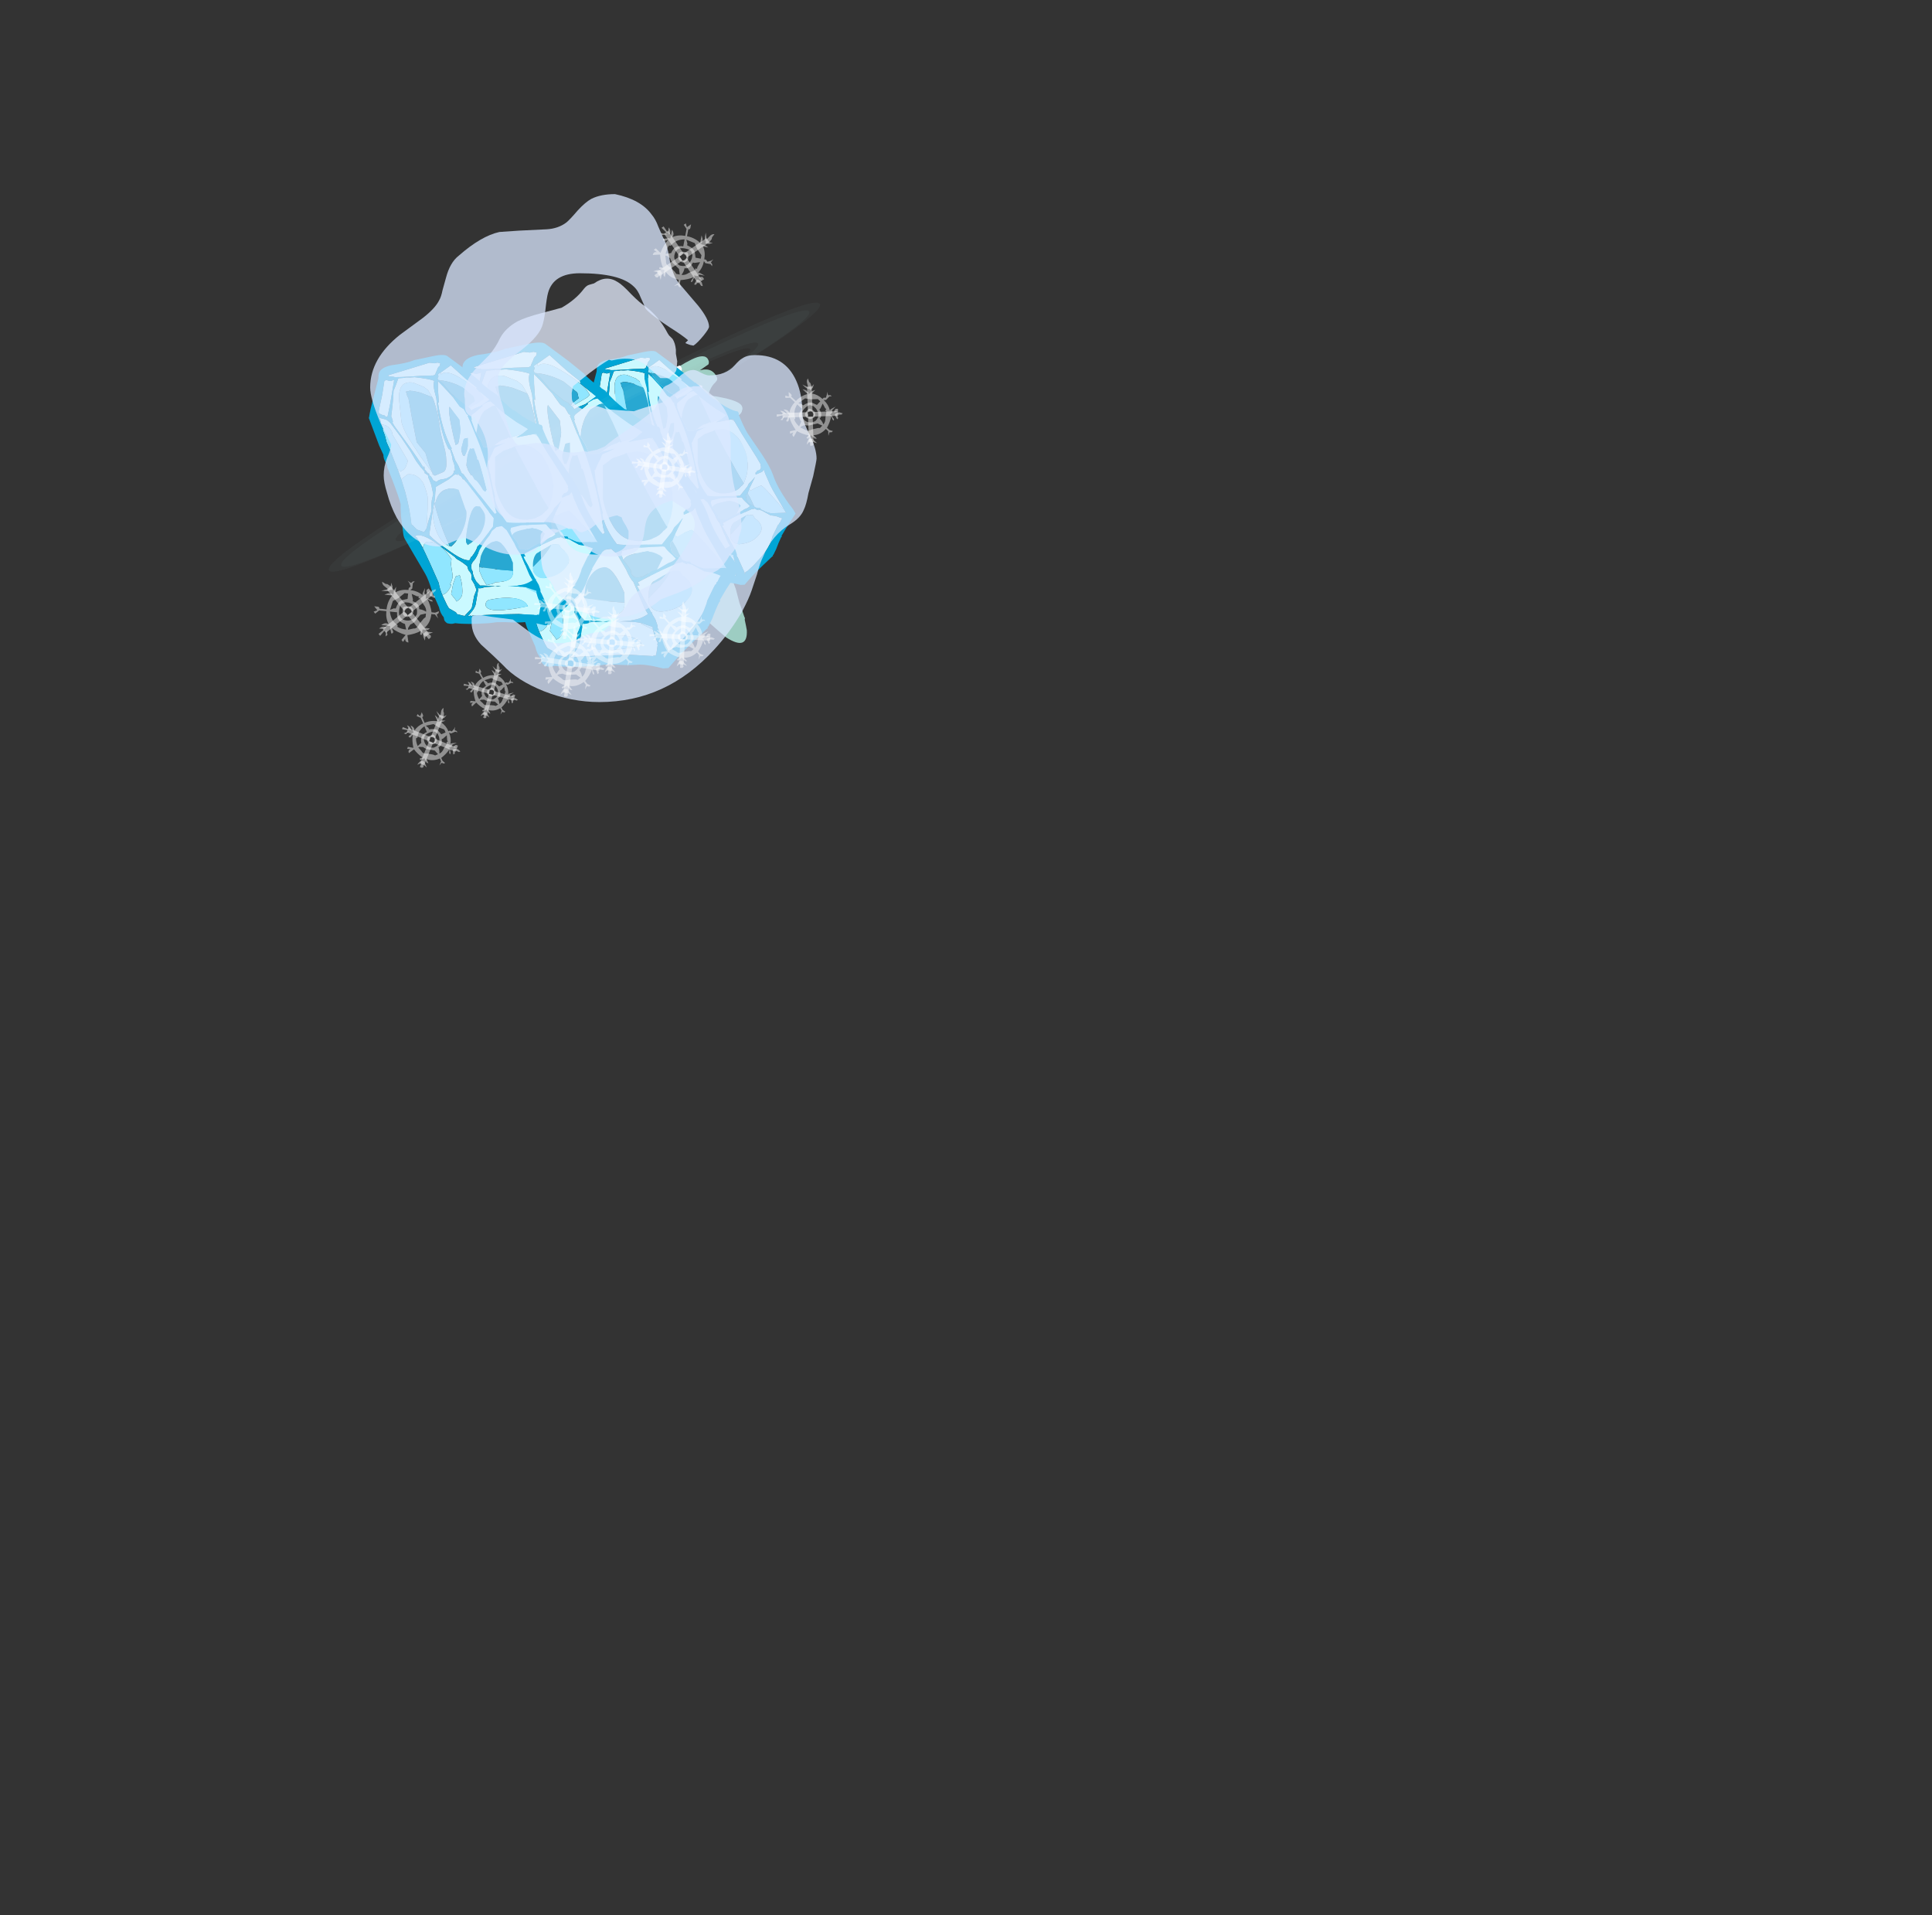 <?xml version="1.0" encoding="UTF-8" standalone="no"?>
<svg xmlns:ffdec="https://www.free-decompiler.com/flash" xmlns:xlink="http://www.w3.org/1999/xlink" ffdec:objectType="frame" height="990.95px" width="999.75px" xmlns="http://www.w3.org/2000/svg">
  <rect width="100%" height="100%" fill="#333333" stroke="none"/>
  <g transform="matrix(1.0, 0.0, 0.0, 1.0, 682.65, 933.5)">
    <use ffdec:characterId="325" height="9.4" transform="matrix(-8.761, 4.363, -6.844, -13.743, -249.893, -625.249)" width="10.4" xlink:href="#shape0"/>
    <use ffdec:characterId="325" height="9.4" transform="matrix(7.0, -3.486, -5.468, -10.979, -407.173, -573.351)" width="10.4" xlink:href="#shape0"/>
    <use ffdec:characterId="1460" height="106.4" transform="matrix(1.108, -0.649, 0.649, 1.108, -400.495, -728.836)" width="63.7" xlink:href="#sprite0"/>
    <use ffdec:characterId="1460" height="106.4" transform="matrix(1.543, -0.904, 0.904, 1.543, -480.47, -724.12)" width="63.7" xlink:href="#sprite0"/>
    <use ffdec:characterId="1460" height="106.4" transform="matrix(1.28, -0.75, 0.75, 1.28, -517.556, -723.166)" width="63.7" xlink:href="#sprite0"/>
    <use ffdec:characterId="1461" height="8.5" transform="matrix(3.29, -1.785, -1.145, -2.109, -507.704, -629.716)" width="77.2" xlink:href="#shape2"/>
    <use ffdec:characterId="1461" height="8.5" transform="matrix(3.136, -1.702, -1.036, -1.909, -501.788, -633)" width="77.2" xlink:href="#shape2"/>
    <use ffdec:characterId="1463" height="37.55" transform="matrix(7.0, 0.0, 0.0, 7.0, -491.1, -833.05)" width="33.0" xlink:href="#shape3"/>
    <use ffdec:characterId="1086" height="12.6" transform="matrix(2.108, -0.9, 0.9, 2.108, -477.674, -559.263)" width="11.9" xlink:href="#sprite1"/>
    <use ffdec:characterId="1086" height="12.6" transform="matrix(2.575, 0.487, -0.487, 2.575, -341.28, -820.473)" width="11.9" xlink:href="#sprite1"/>
    <use ffdec:characterId="1086" height="12.6" transform="matrix(1.654, -1.77, 1.77, 1.654, -284.963, -719.52)" width="11.9" xlink:href="#sprite1"/>
    <use ffdec:characterId="1086" height="12.6" transform="matrix(1.899, -1.414, 1.414, 1.899, -359.503, -695.918)" width="11.9" xlink:href="#sprite1"/>
    <use ffdec:characterId="1086" height="12.6" transform="matrix(1.777, -1.608, 1.608, 1.777, -350.611, -606.15)" width="11.9" xlink:href="#sprite1"/>
    <use ffdec:characterId="1086" height="12.6" transform="matrix(1.902, -1.496, 1.496, 1.902, -410.165, -622.645)" width="11.9" xlink:href="#sprite1"/>
    <use ffdec:characterId="1086" height="12.6" transform="matrix(1.881, -1.589, 1.589, 1.881, -387.757, -604.108)" width="11.9" xlink:href="#sprite1"/>
    <use ffdec:characterId="1086" height="12.6" transform="matrix(2.086, -1.521, 1.521, 2.086, -410.026, -594.919)" width="11.9" xlink:href="#sprite1"/>
    <use ffdec:characterId="1086" height="12.6" transform="matrix(0.277, -2.65, 2.65, 0.277, -490.768, -603.073)" width="11.9" xlink:href="#sprite1"/>
    <use ffdec:characterId="1086" height="12.6" transform="matrix(1.798, -1.01, 1.01, 1.798, -445.817, -581.145)" width="11.9" xlink:href="#sprite1"/>
  </g>
  <defs>
    <g id="shape0" transform="matrix(1.0, 0.0, 0.0, 1.0, 6.7, 7.65)">
      <path d="M1.15 -4.75 Q1.2 -4.65 1.45 -4.4 1.65 -4.25 1.7 -4.15 1.75 -4.0 1.75 -3.65 1.75 -3.6 1.7 -3.35 L1.6 -2.9 1.55 -2.9 1.55 -3.2 Q1.6 -3.5 1.6 -3.7 1.55 -3.95 1.45 -4.15 L1.45 -4.1 Q1.35 -4.0 1.2 -4.0 0.9 -4.0 0.4 -4.3 -0.1 -4.6 -0.2 -4.9 L-0.3 -4.85 Q-0.35 -4.85 -0.45 -4.85 -0.6 -4.85 -0.7 -4.9 L-0.85 -5.0 Q-1.05 -5.0 -1.3 -4.85 -1.55 -4.65 -1.45 -4.45 L-1.5 -4.4 Q-1.6 -4.45 -1.6 -4.55 -1.65 -4.6 -1.65 -4.65 -2.1 -4.35 -2.1 -4.25 L-2.05 -4.1 Q-2.0 -4.0 -2.0 -3.9 -2.0 -3.85 -2.05 -3.8 -2.1 -3.7 -2.2 -3.7 L-2.2 -3.55 Q-1.85 -3.5 -1.45 -2.7 -1.25 -2.4 -1.15 -2.1 -1.0 -1.85 -1.0 -1.75 L-1.15 -1.5 -1.25 -1.25 Q-1.25 -1.15 -1.2 -0.9 -1.1 -0.7 -1.1 -0.6 -1.1 -0.45 -1.15 -0.4 -1.2 -0.3 -1.5 -0.35 -1.5 -0.3 -1.5 -0.25 -1.5 -0.15 -1.5 -0.1 -1.55 0.1 -1.8 0.1 -2.4 0.1 -2.95 -0.95 -3.2 -1.5 -3.35 -2.0 -3.4 -1.75 -3.4 -1.25 L-3.35 -0.7 Q-3.35 -0.6 -3.4 -0.55 L-3.45 -0.5 Q-3.65 -0.7 -3.7 -1.2 L-3.75 -1.65 Q-3.75 -1.9 -3.85 -2.1 -3.95 -2.25 -4.05 -2.6 L-4.35 -2.15 Q-4.75 -1.4 -4.8 -1.4 L-4.75 -1.35 Q-4.45 -1.0 -4.2 -0.65 -3.95 -0.25 -3.95 -0.15 -3.95 -0.1 -3.95 -0.05 L-4.0 -0.05 Q-4.05 0.0 -4.15 0.0 -4.4 0.0 -4.7 -0.35 L-4.7 -0.3 Q-4.8 -0.25 -5.0 -0.25 -4.75 -0.05 -4.55 0.15 -4.25 0.4 -4.25 0.5 -4.25 0.6 -4.3 0.7 -4.35 0.75 -4.45 0.8 -4.3 0.95 -4.2 1.0 -4.1 1.1 -4.1 1.2 L-4.1 1.25 -4.0 1.25 Q-3.7 1.25 -3.55 1.3 -3.85 1.65 -5.4 1.65 -6.2 1.65 -6.2 1.4 -6.2 1.3 -6.1 1.25 L-5.55 1.2 Q-5.95 1.15 -6.1 1.0 -6.2 0.9 -6.2 0.75 -6.2 0.7 -6.15 0.65 L-6.0 0.6 Q-5.7 0.55 -5.4 0.35 -5.5 0.25 -5.75 0.15 L-6.15 -0.05 Q-6.7 -0.35 -6.7 -0.5 -6.7 -0.6 -6.6 -0.65 -6.5 -0.75 -6.15 -0.75 L-5.7 -0.7 -5.15 -0.6 Q-5.55 -1.0 -5.7 -1.3 -5.85 -1.6 -5.85 -2.0 L-5.85 -2.15 -5.8 -2.3 -5.55 -2.3 Q-5.3 -2.3 -5.1 -2.1 -4.9 -1.85 -4.85 -1.8 -4.7 -2.15 -4.4 -2.5 -4.3 -2.65 -4.3 -2.75 -4.25 -2.85 -4.25 -3.05 -4.25 -3.15 -4.3 -3.45 -4.35 -3.75 -4.35 -3.8 -4.35 -4.0 -4.3 -4.05 -4.2 -4.15 -3.95 -4.15 -3.75 -4.15 -3.3 -3.8 -2.8 -3.4 -2.65 -3.4 L-2.55 -3.45 Q-2.5 -3.5 -2.5 -3.6 -2.5 -3.7 -2.6 -3.8 L-2.8 -4.05 Q-3.05 -4.4 -3.05 -4.75 -3.05 -4.9 -2.95 -5.0 -2.9 -5.0 -2.65 -5.05 -2.6 -5.05 -2.55 -5.1 L-2.45 -5.2 -2.2 -5.6 -2.15 -5.65 -2.1 -5.95 Q-2.0 -6.25 -1.95 -6.4 -1.9 -6.7 -1.85 -6.9 L-1.85 -6.95 -1.8 -7.0 Q-1.7 -7.25 -1.65 -7.35 -1.2 -8.0 -0.5 -7.25 -0.05 -6.6 0.65 -5.4 0.9 -5.0 1.15 -4.75 M1.75 -2.05 Q1.85 -2.1 1.95 -2.1 2.15 -2.1 2.25 -1.9 2.25 -1.85 2.3 -1.6 L2.35 -1.6 Q2.35 -1.7 2.35 -1.8 L2.4 -1.8 Q2.45 -1.85 2.55 -1.85 2.7 -1.85 2.85 -1.3 2.9 -1.05 2.9 -0.8 L2.9 -0.35 Q2.85 0.05 2.85 0.25 L2.8 0.25 2.75 0.4 Q2.75 0.65 2.75 0.75 L2.75 0.8 Q2.7 0.85 2.65 0.85 2.45 0.6 2.35 0.2 2.35 -0.3 2.25 -0.55 L2.1 -0.55 Q1.65 -0.55 1.55 -0.8 1.5 -0.9 1.55 -1.15 1.2 -1.15 1.0 -1.25 0.9 -1.35 0.7 -1.45 0.6 -1.35 0.55 -1.35 0.45 -1.3 0.2 -1.3 -0.15 -1.3 -0.25 -1.55 -0.25 -1.65 -0.25 -1.75 -0.25 -2.05 -0.15 -2.2 -0.2 -2.25 -0.25 -2.35 -0.3 -2.5 -0.3 -2.65 -0.3 -2.75 -0.3 -2.8 -0.25 -2.9 -0.05 -2.95 0.1 -2.8 0.1 -2.75 0.05 -2.7 0.05 -2.65 0.05 -2.55 0.1 -2.5 0.1 -2.45 0.2 -2.4 0.25 -2.4 0.4 -2.5 L0.6 -2.55 Q1.1 -2.55 1.3 -2.3 1.35 -2.15 1.4 -2.1 1.45 -2.0 1.55 -2.0 1.65 -2.0 1.75 -2.05 M2.6 -1.35 L2.6 -1.4 2.55 -1.45 2.6 -1.35 M-5.5 -1.9 L-5.5 -1.9 M-2.8 -2.9 L-2.75 -3.05 Q-3.05 -3.05 -3.3 -3.2 -3.0 -2.85 -2.85 -2.7 -2.8 -2.75 -2.8 -2.9 M-4.85 0.4 L-4.9 0.35 -4.9 0.4 -4.85 0.4" fill="#bffff0" fill-opacity="0.753" fill-rule="evenodd" stroke="none"/>
      <path d="M0.15 -4.8 L0.15 -4.8 M1.75 -3.65 L1.75 -3.25 Q1.75 -2.8 1.75 -2.7 1.7 -2.4 1.55 -2.2 L1.45 -2.1 Q1.35 -2.3 1.3 -2.6 L1.25 -2.75 1.2 -2.85 Q0.85 -3.4 0.5 -3.4 0.05 -3.4 -0.1 -2.8 -0.1 -2.6 -0.1 -2.35 L-0.1 -2.15 Q-0.1 -2.0 0.05 -1.75 0.2 -1.55 0.3 -1.5 0.35 -1.55 0.4 -1.6 L0.5 -1.7 Q0.6 -1.85 0.75 -1.85 1.35 -1.85 1.55 -1.4 1.6 -1.3 1.65 -1.05 1.7 -0.9 1.75 -0.85 1.75 -0.9 1.95 -1.0 2.15 -1.1 2.2 -1.1 2.45 -1.1 2.5 -0.85 2.6 -0.7 2.6 -0.5 2.6 -0.35 2.55 -0.25 2.55 0.05 2.65 0.2 2.7 0.35 2.9 0.45 3.0 0.5 3.35 0.65 L3.4 0.65 Q3.45 0.65 3.5 0.6 3.6 0.65 3.65 0.65 3.7 0.7 3.7 0.8 L3.55 0.9 3.5 0.95 3.45 1.1 3.25 1.1 Q2.8 1.35 2.5 1.25 L2.25 1.2 2.45 1.1 Q2.0 1.1 1.7 1.1 0.75 1.15 0.35 1.3 L0.3 1.35 Q0.4 1.4 0.8 1.5 1.2 1.6 1.4 1.7 L1.3 1.75 -3.55 1.75 -3.55 1.7 -3.7 1.7 -4.7 1.65 Q-4.75 1.65 -4.75 1.55 -4.75 1.5 -4.65 1.45 -4.6 1.4 -4.45 1.35 -4.3 1.3 -4.1 1.3 -4.4 1.15 -4.65 1.05 -5.05 0.85 -5.3 0.7 -5.2 0.55 -5.05 0.5 -4.85 0.45 -4.45 0.55 L-4.5 0.5 Q-4.7 0.35 -5.05 0.1 -5.4 -0.15 -5.4 -0.35 L-5.45 -0.4 -5.45 -0.55 Q-5.1 -0.55 -4.75 -0.45 -4.5 -0.5 -4.3 -0.5 -4.65 -0.7 -4.75 -1.1 -4.85 -1.35 -4.85 -1.65 -4.85 -2.2 -4.55 -2.6 -4.3 -2.95 -3.85 -3.1 -3.4 -3.2 -2.9 -3.1 -2.4 -3.0 -1.95 -2.65 -1.95 -2.6 -2.0 -2.55 L-1.95 -2.5 -1.85 -2.45 -1.9 -2.45 -1.8 -2.3 -1.85 -2.25 Q-1.9 -2.25 -2.05 -2.4 -2.2 -2.35 -2.4 -2.3 L-2.8 -2.2 Q-2.95 -2.15 -3.05 -2.05 -3.1 -1.95 -3.1 -1.75 -3.1 -1.35 -2.9 -1.05 -2.65 -0.6 -2.05 -0.55 -1.75 -0.7 -1.55 -0.95 -1.2 -1.3 -1.2 -1.65 -1.2 -1.95 -1.4 -2.25 -1.45 -2.4 -1.75 -2.7 -2.0 -2.95 -2.1 -3.2 -2.25 -3.45 -2.25 -3.8 -2.4 -4.0 -2.4 -4.05 -2.4 -4.25 -2.35 -4.5 -2.25 -4.8 -2.0 -4.95 -1.9 -5.05 -1.8 -5.15 -1.55 -5.4 -1.3 -5.5 -0.55 -5.8 0.55 -4.65 1.4 -4.3 1.6 -4.0 1.75 -3.9 1.75 -3.65 M-5.1 -0.2 L-5.1 -0.2 M-1.85 -0.45 L-1.85 -0.45" fill="#ffffff" fill-rule="evenodd" stroke="none"/>
    </g>
    <g id="sprite0" transform="matrix(1.0, 0.0, 0.0, 1.0, 31.85, 101.15)">
      <use ffdec:characterId="1459" height="15.2" transform="matrix(7.0, 0.0, 0.0, 7.0, -31.85, -101.15)" width="9.1" xlink:href="#shape1"/>
    </g>
    <g id="shape1" transform="matrix(1.0, 0.0, 0.0, 1.0, 4.55, 14.45)">
      <path d="M1.6 -12.85 L2.15 -12.9 2.45 -11.95 2.7 -11.3 2.65 -11.25 2.95 -10.45 2.4 -10.4 2.05 -10.45 1.9 -10.45 1.9 -10.55 1.85 -10.7 1.9 -10.65 1.9 -10.6 2.55 -10.6 Q2.7 -10.6 2.75 -10.65 L2.75 -10.75 Q2.75 -11.2 2.25 -12.1 1.85 -12.85 1.5 -12.75 L1.55 -12.85 1.6 -12.85 M1.75 -13.25 L1.75 -13.25 Q1.7 -13.2 1.65 -13.15 1.55 -13.15 1.45 -13.05 1.3 -12.95 1.25 -12.9 L1.15 -12.9 0.6 -13.2 0.1 -13.45 Q-0.3 -13.65 -0.55 -13.8 L-0.6 -13.85 -0.8 -14.0 -0.8 -14.05 1.3 -13.55 1.5 -13.4 1.65 -13.35 1.75 -13.25 M-1.6 -9.15 Q-1.6 -9.65 -1.7 -10.7 L-1.8 -11.7 -1.8 -11.9 -1.75 -11.95 -1.7 -12.15 -1.7 -12.2 Q-1.2 -12.85 -0.95 -13.25 L-0.75 -13.4 -0.45 -13.65 -0.4 -13.65 -0.1 -13.5 -0.15 -13.55 0.1 -13.4 0.3 -13.3 Q0.9 -12.85 1.05 -12.65 L1.0 -12.6 Q0.9 -12.5 0.8 -12.2 L0.7 -11.85 0.45 -11.3 Q-0.05 -9.95 -0.05 -9.35 L0.0 -9.3 -0.1 -8.9 -0.15 -8.8 -0.2 -8.55 -0.3 -8.3 -0.35 -8.25 -0.35 -8.3 -0.4 -8.25 Q-0.5 -8.1 -0.9 -8.15 L-1.05 -8.2 Q-1.25 -8.3 -1.4 -8.25 L-1.5 -8.4 -1.5 -8.6 -1.55 -8.75 -1.5 -8.75 -1.55 -8.85 -1.6 -9.1 -1.55 -9.15 -1.55 -9.25 -1.6 -9.2 -1.6 -9.15 M0.55 -12.0 L0.55 -12.4 0.45 -12.65 0.1 -13.1 Q-0.5 -13.6 -0.95 -12.7 L-1.4 -11.7 Q-1.5 -11.35 -1.5 -10.85 L-1.45 -9.75 -1.35 -8.75 -1.4 -8.7 -1.3 -8.55 -1.25 -8.55 -0.85 -8.5 Q-0.65 -8.5 -0.45 -8.9 L-0.35 -9.1 -0.25 -9.35 0.0 -10.2 0.35 -11.1 Q0.55 -11.8 0.55 -11.95 L0.55 -12.0 M1.15 -12.75 L1.15 -12.75 M0.65 -11.65 L0.7 -11.6 1.0 -12.2 1.2 -12.55 1.3 -12.15 1.45 -11.45 Q1.45 -11.35 1.5 -10.9 L1.6 -10.7 1.6 -10.4 1.65 -10.3 1.6 -10.3 1.6 -10.25 1.45 -9.2 Q1.25 -7.6 0.45 -5.6 L0.4 -5.4 0.3 -5.4 0.25 -5.7 0.0 -7.45 -0.05 -7.9 -0.1 -8.0 -0.05 -8.4 -0.05 -8.7 0.05 -9.25 0.05 -9.3 0.1 -9.3 0.1 -9.4 Q0.15 -10.35 0.65 -11.6 L0.65 -11.65 M1.1 -10.75 L1.05 -11.15 Q0.9 -11.05 0.6 -10.15 0.45 -9.7 0.35 -9.35 L0.5 -9.35 Q0.75 -9.6 0.95 -9.9 L1.15 -10.35 1.1 -10.75 Q1.1 -10.8 1.1 -10.75 M1.55 -9.35 L1.55 -9.45 1.65 -10.0 1.65 -10.05 1.7 -10.05 1.7 -10.1 1.75 -10.2 Q1.8 -10.25 1.9 -10.25 L2.5 -10.35 2.5 -10.4 2.8 -10.4 2.95 -10.35 3.05 -10.05 2.9 -10.1 2.45 -10.1 Q2.15 -10.0 1.8 -9.65 L1.55 -9.35 M3.85 -8.25 L3.85 -8.2 3.8 -8.2 3.85 -8.25 M3.5 -8.15 L3.15 -8.15 4.0 -7.85 4.1 -7.65 4.1 -6.85 4.15 -5.25 4.15 -4.75 4.1 -4.7 4.1 -4.65 Q4.0 -4.45 3.8 -4.55 L3.7 -4.5 3.65 -4.5 3.6 -4.4 4.0 -4.35 4.15 -4.4 4.1 -4.15 4.05 -3.7 Q4.0 -3.4 4.0 -2.9 L4.0 -2.0 4.0 -1.85 3.95 -2.0 Q3.65 -3.65 3.55 -3.7 L3.2 -3.75 2.9 -3.75 2.85 -3.85 2.9 -3.9 3.5 -4.3 3.2 -4.2 3.0 -4.15 2.85 -4.05 Q2.45 -3.9 2.2 -3.8 L1.4 -4.25 Q0.75 -4.6 0.6 -4.75 0.5 -5.55 0.7 -6.1 L0.75 -6.15 Q0.85 -6.5 1.05 -7.1 L1.15 -7.25 1.1 -7.2 1.15 -7.4 1.35 -7.85 1.4 -7.85 Q1.5 -7.95 1.75 -8.1 L1.95 -8.25 2.55 -8.2 Q2.25 -8.25 2.05 -8.35 L1.9 -8.35 2.3 -8.4 2.45 -8.4 2.7 -8.35 2.85 -8.35 2.85 -8.3 Q3.15 -8.25 3.5 -8.15 M0.45 -8.95 L0.4 -8.7 0.45 -8.7 0.45 -8.65 Q0.7 -8.8 0.85 -9.0 L1.05 -9.35 0.9 -9.4 0.85 -9.4 0.5 -9.05 0.45 -8.95 M0.9 -8.85 Q0.75 -8.75 0.6 -8.6 0.4 -8.35 0.3 -8.2 L0.25 -7.95 Q0.25 -7.8 0.25 -7.65 L0.3 -7.65 0.3 -7.4 0.35 -7.3 Q0.4 -7.1 0.4 -6.85 L0.4 -6.75 Q0.4 -6.7 0.45 -6.6 L0.55 -6.65 0.75 -7.35 Q0.95 -8.05 0.95 -8.15 L0.9 -8.2 0.95 -8.25 1.05 -8.75 0.9 -8.8 0.9 -8.85 M2.85 -7.8 L2.75 -7.8 2.25 -7.9 1.75 -7.85 1.05 -6.65 Q0.85 -6.1 0.85 -5.6 0.8 -4.65 1.65 -4.3 1.85 -4.2 2.05 -4.2 2.3 -4.15 2.55 -4.25 L2.6 -4.25 2.75 -4.3 3.1 -4.6 Q3.45 -4.95 3.65 -5.45 3.85 -5.95 3.8 -6.7 3.65 -7.45 3.2 -7.65 L2.85 -7.8 M3.85 -9.6 L3.85 -9.6 M-0.25 -7.95 L-0.2 -7.85 -0.2 -7.7 -0.15 -7.65 0.0 -6.5 0.1 -5.7 0.1 -5.6 0.15 -5.25 0.05 -5.1 -0.1 -4.9 -1.2 -4.45 -1.25 -4.45 Q-1.4 -4.3 -1.75 -4.15 L-1.8 -4.15 -1.95 -4.05 Q-2.25 -4.15 -2.65 -5.1 -2.95 -5.7 -3.05 -6.15 L-2.25 -7.15 -1.9 -7.55 -1.7 -7.85 -1.65 -7.9 -1.55 -8.05 -0.8 -8.05 -0.5 -8.1 -0.45 -8.1 -0.4 -8.1 -0.35 -8.05 -0.25 -7.95 M-3.25 -1.6 L-3.3 -1.6 -3.3 -1.65 -3.35 -1.65 -3.45 -1.7 -3.4 -1.7 Q-3.35 -1.7 -3.25 -1.75 -3.1 -1.8 -3.0 -1.85 L-2.85 -1.95 -2.8 -2.0 -2.25 -2.65 -2.25 -2.6 -2.15 -2.55 -1.95 -2.5 -1.25 -2.15 -1.4 -2.2 Q-1.8 -2.5 -2.15 -2.7 L-2.15 -2.7 -2.15 -2.75 -2.2 -2.95 -2.2 -3.05 Q-2.2 -3.3 -2.1 -3.5 L-2.1 -3.6 -2.05 -3.7 Q-2.05 -3.8 -1.85 -3.9 -1.65 -3.95 -1.45 -4.1 L-1.25 -4.25 Q-0.8 -4.5 -0.5 -4.6 L-0.25 -4.75 0.05 -4.8 0.3 -4.7 0.4 -4.4 0.4 -3.65 Q0.35 -3.25 0.4 -3.05 L0.25 -1.9 0.25 -1.6 0.1 -1.6 Q-0.15 -1.6 -0.4 -1.7 L-0.55 -1.75 -0.95 -1.95 Q-0.5 -1.7 -0.2 -1.45 L-0.2 -1.4 0.1 -0.95 0.05 -0.75 0.0 -0.45 0.0 -0.35 -0.05 -0.35 -0.05 -0.3 -0.25 -0.05 -0.35 0.05 -0.4 0.0 -0.45 0.0 -1.2 -0.5 Q-2.35 -1.15 -3.15 -1.55 L-3.25 -1.6 M1.5 -3.0 L1.95 -3.3 1.9 -3.45 Q1.75 -3.7 1.6 -3.8 L1.55 -3.85 Q0.95 -4.1 0.7 -4.1 0.6 -4.1 0.5 -4.05 L0.55 -4.3 0.65 -4.4 1.15 -4.25 2.2 -3.7 2.25 -3.65 Q2.25 -3.5 2.35 -3.2 L2.4 -3.0 Q2.25 -2.95 2.05 -3.0 L1.5 -3.0 M2.55 -2.75 L2.65 -2.6 2.7 -2.55 2.7 -2.6 2.85 -2.45 3.15 -1.95 3.4 -1.75 3.65 -1.45 3.55 -1.4 3.4 -1.3 3.35 -1.3 3.3 -1.25 3.25 -1.25 2.65 -0.85 2.55 -0.75 2.3 -0.55 Q1.95 -0.3 1.35 -0.1 L0.85 0.05 0.4 0.15 0.25 0.15 0.2 0.2 0.15 0.2 0.2 0.15 0.3 -0.8 0.3 -0.9 0.35 -1.0 0.4 -1.25 0.4 -1.55 Q0.45 -1.55 0.4 -1.6 L0.45 -2.85 0.55 -2.8 0.55 -2.95 Q0.65 -2.95 1.45 -2.9 L2.4 -2.8 2.5 -2.75 2.55 -2.75 M0.6 -2.15 L0.5 -1.95 0.5 -1.9 Q0.5 -1.55 0.8 -1.4 1.35 -1.15 1.8 -1.25 2.25 -1.35 2.35 -1.6 2.45 -1.8 2.35 -2.1 2.25 -2.3 2.3 -2.45 L2.1 -2.6 1.95 -2.65 1.1 -2.65 Q0.8 -2.55 0.6 -2.15 M-1.0 -13.9 L-0.85 -13.75 -0.65 -13.7 Q-0.9 -13.4 -1.4 -12.8 L-1.85 -12.3 -1.9 -12.3 -1.95 -12.35 -1.95 -12.4 -2.05 -12.5 -2.15 -12.65 -2.1 -12.75 -1.55 -13.35 -1.1 -13.9 -1.0 -13.9 M-2.35 -12.0 L-2.25 -12.35 -2.25 -12.45 -2.0 -12.2 -1.95 -12.1 -1.9 -11.95 -1.8 -11.05 -1.75 -10.25 -1.75 -9.65 -1.7 -9.2 -1.7 -9.25 -1.65 -8.95 -1.7 -8.95 -1.6 -8.75 -1.65 -8.6 -1.65 -8.55 -1.7 -8.25 -1.85 -7.8 -1.95 -7.7 Q-2.2 -7.45 -2.3 -7.2 -2.3 -7.15 -2.7 -6.8 L-3.0 -6.5 -2.7 -6.95 Q-2.2 -7.7 -2.15 -7.85 -2.05 -8.15 -2.0 -8.5 -2.0 -9.1 -2.45 -9.3 L-2.85 -9.25 -2.75 -9.75 -2.7 -9.7 -2.7 -9.6 -2.55 -9.6 Q-2.4 -9.6 -2.25 -9.75 -2.1 -9.85 -2.1 -9.9 L-2.1 -11.4 Q-2.05 -11.5 -2.05 -11.55 -2.05 -11.85 -2.15 -11.9 L-2.15 -11.95 -2.3 -12.1 -2.3 -12.05 -2.35 -12.0 M-2.45 -5.15 L-2.4 -5.1 Q-2.1 -5.15 -1.75 -5.35 L-1.65 -5.4 Q-1.05 -5.8 -0.85 -6.25 -0.85 -6.35 -0.65 -7.35 -0.8 -7.55 -1.05 -7.65 L-1.25 -7.7 Q-1.6 -7.75 -1.95 -7.4 L-2.0 -7.4 -2.05 -7.35 -2.05 -7.3 Q-2.35 -7.05 -2.45 -6.8 -2.8 -5.95 -2.6 -5.4 -2.55 -5.25 -2.45 -5.15 M-0.3 -6.2 Q-0.5 -6.3 -1.05 -5.7 -1.55 -5.15 -1.65 -4.9 L-1.65 -4.75 Q-1.25 -4.75 -0.85 -4.9 -0.35 -5.15 -0.15 -5.6 -0.1 -5.75 -0.15 -6.1 L-0.3 -6.2 M-3.65 -5.85 L-3.65 -6.35 -3.7 -6.45 -3.6 -6.45 Q-3.2 -6.3 -2.8 -5.25 L-2.5 -4.55 Q-2.5 -4.45 -2.4 -4.3 L-2.3 -4.1 -2.2 -3.85 -2.25 -3.65 Q-2.2 -3.45 -2.25 -3.35 L-2.3 -3.25 -2.35 -3.2 Q-2.35 -3.1 -2.35 -2.9 L-2.4 -2.6 -2.65 -2.4 -3.05 -1.95 -3.15 -1.9 -3.5 -1.8 -3.6 -1.8 -3.85 -2.05 -3.85 -2.15 -4.05 -2.5 -4.05 -2.7 -4.0 -3.25 Q-3.75 -3.15 -3.35 -3.45 L-3.4 -3.5 Q-3.1 -3.7 -3.05 -3.85 L-2.85 -4.35 -2.7 -4.55 Q-2.75 -5.65 -3.3 -5.9 -3.45 -5.95 -3.6 -5.8 L-3.65 -5.75 -3.65 -5.85 M-0.35 -2.5 L-0.15 -2.85 Q0.0 -4.05 -0.35 -4.2 -0.8 -4.4 -1.35 -3.95 L-1.4 -3.9 -1.55 -3.7 -1.65 -3.6 -1.8 -3.35 -1.85 -2.95 -1.85 -2.55 Q-1.7 -2.5 -1.55 -2.45 L-1.4 -2.45 Q-0.85 -2.15 -0.6 -2.25 -0.45 -2.3 -0.35 -2.5 M-3.25 -3.45 L-3.6 -3.05 -3.55 -2.7 -3.55 -2.6 Q-3.35 -2.6 -3.2 -2.7 -3.05 -2.8 -2.85 -3.3 L-2.75 -3.65 -2.95 -3.7 -3.25 -3.45 M-0.6 -0.6 L-0.6 -0.65 Q-0.6 -1.2 -1.7 -1.7 L-2.1 -1.85 Q-2.3 -1.9 -2.4 -1.7 -2.55 -1.25 -0.6 -0.6" fill="#caf9ff" fill-rule="evenodd" stroke="none"/>
      <path d="M1.6 -12.85 L1.55 -12.85 1.6 -12.85 M1.15 -12.8 L1.15 -12.8" fill="#136f92" fill-rule="evenodd" stroke="none"/>
      <path d="M1.55 -12.85 L1.5 -12.75 Q1.85 -12.85 2.25 -12.1 2.75 -11.2 2.75 -10.75 L2.75 -10.65 Q2.7 -10.6 2.55 -10.6 L1.9 -10.6 1.9 -10.65 Q1.9 -10.75 1.9 -10.7 L2.3 -10.75 2.3 -10.8 2.35 -10.95 2.35 -11.0 2.1 -11.65 Q1.8 -12.15 1.35 -12.5 L1.3 -12.5 1.3 -12.55 1.25 -12.55 1.25 -12.65 Q1.25 -12.7 1.3 -12.7 L1.35 -12.75 1.35 -12.8 Q1.35 -12.85 1.45 -12.85 L1.55 -12.85 M-1.25 -8.55 L-1.3 -8.55 -1.4 -8.7 -1.35 -8.75 -1.45 -9.75 -1.5 -10.85 Q-1.5 -11.35 -1.4 -11.7 L-0.95 -12.7 Q-0.5 -13.6 0.1 -13.1 L0.45 -12.65 0.55 -12.4 0.55 -12.0 0.15 -12.5 Q-0.1 -12.75 -0.2 -12.8 L-0.25 -12.85 -0.3 -12.85 -0.45 -12.9 -0.45 -12.8 Q-0.5 -12.75 -0.5 -12.55 L-0.85 -11.6 -1.25 -10.45 -1.15 -9.8 -1.15 -9.75 -1.25 -9.35 Q-1.35 -8.9 -1.35 -8.6 L-1.3 -8.55 -1.3 -8.6 -1.25 -8.55 M3.05 -10.0 Q3.2 -9.55 3.55 -8.8 L3.85 -8.25 3.8 -8.2 3.5 -8.15 Q3.15 -8.25 2.85 -8.3 L2.9 -8.3 3.0 -9.2 3.05 -10.0 M4.0 -7.85 L4.1 -7.8 4.1 -7.65 4.0 -7.85 M4.0 -2.0 L4.0 -1.6 3.95 -1.65 3.85 -1.7 3.3 -2.0 Q3.1 -2.1 2.9 -2.45 L2.85 -2.5 2.85 -2.6 Q2.65 -2.7 2.6 -2.85 L2.65 -3.4 2.65 -3.7 2.9 -3.9 2.85 -3.85 2.9 -3.75 3.2 -3.75 3.55 -3.7 Q3.65 -3.65 3.95 -2.0 L4.0 -1.85 4.0 -2.0 M1.05 -7.1 L1.1 -7.2 1.15 -7.25 1.05 -7.1 M2.85 -7.8 L3.2 -7.65 Q3.65 -7.45 3.8 -6.7 3.85 -5.95 3.65 -5.45 3.45 -4.95 3.1 -4.6 L2.75 -4.3 2.75 -5.2 2.8 -6.8 2.85 -7.8 M-0.45 -8.1 L-0.4 -8.1 -0.45 -8.1 M-0.35 -8.05 L-0.25 -8.05 -0.25 -7.95 -0.35 -8.05 M-0.2 -1.45 L0.15 -1.05 0.1 -0.95 -0.2 -1.4 -0.2 -1.45 M1.95 -2.65 L2.1 -2.6 2.3 -2.45 Q2.25 -2.3 2.35 -2.1 2.45 -1.8 2.35 -1.6 2.25 -1.35 1.8 -1.25 1.35 -1.15 0.8 -1.4 0.5 -1.55 0.5 -1.9 L0.5 -1.95 0.6 -2.15 1.3 -2.35 Q1.7 -2.5 1.95 -2.65 M-3.0 -6.5 L-3.2 -6.4 -3.45 -6.7 Q-3.45 -6.75 -3.5 -6.9 L-3.5 -6.95 -3.55 -7.05 Q-3.25 -7.7 -3.0 -8.6 L-2.85 -9.25 -2.45 -9.3 Q-2.0 -9.1 -2.0 -8.5 -2.05 -8.15 -2.15 -7.85 -2.2 -7.7 -2.7 -6.95 L-3.0 -6.5 M-2.75 -9.75 L-2.75 -9.8 -2.6 -10.75 -2.55 -11.2 -2.45 -11.55 -2.4 -11.85 -2.35 -11.9 -2.35 -12.0 -2.3 -12.05 -2.3 -12.1 -2.15 -11.95 -2.15 -11.9 Q-2.05 -11.85 -2.05 -11.55 -2.05 -11.5 -2.1 -11.4 L-2.1 -9.9 Q-2.1 -9.85 -2.25 -9.75 -2.4 -9.6 -2.55 -9.6 L-2.7 -9.6 -2.7 -9.7 -2.75 -9.75 M-2.45 -5.15 Q-2.55 -5.25 -2.6 -5.4 -2.8 -5.95 -2.45 -6.8 -2.35 -7.05 -2.05 -7.3 -2.35 -6.25 -2.45 -5.15 M-3.5 -1.8 L-3.55 -1.75 -3.6 -1.8 -3.5 -1.8 M-4.0 -3.25 Q-3.95 -3.6 -3.85 -3.85 -3.7 -5.1 -3.65 -5.85 L-3.65 -5.75 -3.6 -5.8 Q-3.45 -5.95 -3.3 -5.9 -2.75 -5.65 -2.7 -4.55 L-2.85 -4.35 -3.05 -3.85 Q-3.1 -3.7 -3.4 -3.5 L-3.35 -3.45 Q-3.75 -3.15 -4.0 -3.25 M-1.65 -3.6 L-1.7 -3.5 -0.85 -2.85 -0.35 -2.5 Q-0.45 -2.3 -0.6 -2.25 -0.85 -2.15 -1.4 -2.45 L-1.55 -2.45 Q-1.7 -2.5 -1.85 -2.55 L-1.85 -2.95 -1.8 -3.35 -1.65 -3.6 M-3.25 -3.45 L-2.95 -3.7 -2.75 -3.65 -2.85 -3.3 Q-3.05 -2.8 -3.2 -2.7 -3.35 -2.6 -3.55 -2.6 L-3.55 -2.7 -3.6 -3.05 -3.25 -3.45 M-0.6 -0.6 Q-2.55 -1.25 -2.4 -1.7 -2.3 -1.9 -2.1 -1.85 L-1.7 -1.7 Q-0.6 -1.2 -0.6 -0.65 L-0.6 -0.6" fill="#90e6ff" fill-rule="evenodd" stroke="none"/>
      <path d="M1.9 -10.65 L1.85 -10.7 1.8 -10.7 1.85 -10.75 1.7 -11.0 Q1.55 -11.4 1.45 -11.7 L1.35 -12.3 1.3 -12.45 1.3 -12.5 1.35 -12.5 Q1.8 -12.15 2.1 -11.65 L2.35 -11.0 2.35 -10.95 2.3 -10.8 2.3 -10.75 1.9 -10.7 Q1.9 -10.75 1.9 -10.65 M-1.6 -9.15 L-1.6 -9.2 -1.55 -9.25 -1.55 -9.15 -1.6 -9.1 -1.55 -8.85 -1.5 -8.75 -1.55 -8.75 Q-1.55 -8.85 -1.6 -8.85 L-1.6 -9.15 M0.55 -12.0 L0.55 -11.95 Q0.55 -11.8 0.35 -11.1 L0.0 -10.2 -0.25 -9.35 -0.35 -9.1 -0.45 -8.9 Q-0.65 -8.5 -0.85 -8.5 L-1.25 -8.55 -1.3 -8.6 -1.3 -8.55 -1.35 -8.6 Q-1.35 -8.9 -1.25 -9.35 L-1.15 -9.75 -1.15 -9.8 -1.25 -10.45 -0.85 -11.6 -0.5 -12.55 Q-0.5 -12.75 -0.45 -12.8 L-0.45 -12.9 -0.3 -12.85 -0.25 -12.85 -0.2 -12.8 Q-0.1 -12.75 0.15 -12.5 L0.55 -12.0 M1.1 -10.75 Q1.1 -10.8 1.1 -10.75 L1.15 -10.35 0.95 -9.9 Q0.75 -9.6 0.5 -9.35 L0.35 -9.35 Q0.45 -9.7 0.6 -10.15 0.9 -11.05 1.05 -11.15 L1.1 -10.75 M3.05 -10.05 L3.05 -10.0 3.0 -9.2 2.9 -8.3 2.85 -8.3 2.85 -8.35 2.7 -8.35 2.45 -8.4 2.3 -8.4 1.9 -8.35 1.75 -8.4 1.5 -8.55 1.55 -8.95 1.55 -9.35 1.8 -9.65 Q2.15 -10.0 2.45 -10.1 L2.9 -10.1 3.05 -10.05 M2.6 -2.85 L2.6 -2.9 Q2.3 -3.2 2.45 -3.5 L2.5 -3.65 2.6 -3.7 2.65 -3.7 2.65 -3.4 2.6 -2.85 M0.9 -8.85 L0.9 -8.8 1.05 -8.75 0.95 -8.25 0.9 -8.2 0.95 -8.15 Q0.95 -8.05 0.75 -7.35 L0.55 -6.65 0.45 -6.6 Q0.4 -6.7 0.4 -6.75 L0.4 -6.85 Q0.4 -7.1 0.35 -7.3 L0.3 -7.4 0.3 -7.65 0.25 -7.65 Q0.25 -7.8 0.25 -7.95 L0.3 -8.2 Q0.4 -8.35 0.6 -8.6 0.75 -8.75 0.9 -8.85 M0.45 -8.95 L0.5 -9.05 0.85 -9.4 0.9 -9.4 1.05 -9.35 0.85 -9.0 Q0.7 -8.8 0.45 -8.65 L0.45 -8.7 0.4 -8.7 0.45 -8.95 M2.75 -4.3 L2.6 -4.25 2.55 -4.25 Q2.3 -4.15 2.05 -4.2 1.85 -4.2 1.65 -4.3 0.8 -4.65 0.85 -5.6 0.85 -6.1 1.05 -6.65 L1.75 -7.85 2.25 -7.9 2.75 -7.8 2.85 -7.8 2.8 -6.8 2.75 -5.2 2.75 -4.3 M0.5 -4.05 Q0.6 -4.1 0.7 -4.1 0.95 -4.1 1.55 -3.85 L1.6 -3.8 Q1.75 -3.7 1.9 -3.45 L1.95 -3.3 1.5 -3.0 1.3 -3.05 0.85 -3.05 Q0.65 -3.1 0.55 -3.2 0.45 -3.35 0.55 -3.5 L0.55 -3.65 0.5 -4.05 M0.6 -2.15 Q0.8 -2.55 1.1 -2.65 L1.95 -2.65 Q1.7 -2.5 1.3 -2.35 L0.6 -2.15 M-0.75 -9.05 L-0.75 -9.05 M-2.05 -7.3 L-2.05 -7.35 -2.0 -7.4 -1.95 -7.4 Q-1.6 -7.75 -1.25 -7.7 L-1.05 -7.65 Q-0.8 -7.55 -0.65 -7.35 -0.85 -6.35 -0.85 -6.25 -1.05 -5.8 -1.65 -5.4 L-1.75 -5.35 Q-2.1 -5.15 -2.4 -5.1 L-2.45 -5.15 Q-2.35 -6.25 -2.05 -7.3 M-0.3 -6.2 L-0.15 -6.1 Q-0.1 -5.75 -0.15 -5.6 -0.35 -5.15 -0.85 -4.9 -1.25 -4.75 -1.65 -4.75 L-1.65 -4.9 Q-1.55 -5.15 -1.05 -5.7 -0.5 -6.3 -0.3 -6.2 M-1.65 -3.6 L-1.55 -3.7 -1.4 -3.9 -1.35 -3.95 Q-0.8 -4.4 -0.35 -4.2 0.0 -4.05 -0.15 -2.85 L-0.35 -2.5 -0.85 -2.85 -1.7 -3.5 -1.65 -3.6" fill="#28a8d2" fill-rule="evenodd" stroke="none"/>
      <path d="M-0.75 -9.05 L-0.75 -9.05" fill="#111111" fill-rule="evenodd" stroke="none"/>
      <path d="M-3.15 -1.55 L-3.2 -1.55 -3.25 -1.6 -3.15 -1.55" fill="#05506b" fill-rule="evenodd" stroke="none"/>
      <path d="M3.0 -11.5 L3.0 -11.45 Q3.1 -11.1 3.25 -10.75 L3.3 -10.7 3.3 -10.65 3.4 -10.45 3.4 -10.4 Q3.5 -9.9 3.7 -9.4 L3.75 -9.35 3.95 -8.9 Q4.25 -8.3 4.55 -8.05 L4.55 -7.95 4.5 -7.85 Q4.4 -7.15 4.4 -6.7 L4.5 -5.25 Q4.55 -4.35 4.45 -3.85 4.3 -3.15 4.4 -2.0 L4.45 -1.6 4.45 -1.3 Q4.05 -1.1 3.55 -0.85 L3.1 -0.6 3.1 -0.55 3.05 -0.55 Q2.75 -0.35 2.45 -0.1 L2.15 0.1 2.1 0.1 2.1 0.15 2.05 0.15 1.4 0.3 Q0.55 0.5 -0.15 0.75 L-0.35 0.65 Q-0.9 0.1 -1.25 -0.05 -1.55 -0.2 -2.0 -0.5 L-2.35 -0.7 -2.7 -0.85 Q-3.7 -1.35 -4.15 -1.7 L-4.3 -1.75 Q-4.4 -1.8 -4.5 -1.9 -4.55 -2.0 -4.55 -2.1 L-4.5 -2.25 Q-4.55 -2.5 -4.45 -2.8 L-4.35 -3.65 Q-4.2 -4.25 -4.2 -4.6 -4.2 -5.2 -4.2 -6.4 L-4.2 -6.6 Q-4.2 -6.75 -4.05 -7.05 L-3.8 -7.65 Q-3.6 -8.05 -3.5 -8.2 -3.4 -8.55 -3.25 -9.45 L-3.15 -10.1 -3.1 -10.25 -3.1 -10.3 Q-3.1 -10.6 -3.0 -10.75 L-2.95 -11.25 -2.7 -12.7 -2.65 -12.75 Q-2.5 -12.95 -1.85 -13.6 L-1.3 -14.15 -1.2 -14.3 Q-1.0 -14.6 -0.4 -14.4 0.3 -14.1 0.7 -14.05 L1.6 -13.75 Q2.2 -13.55 2.25 -13.35 L2.7 -12.3 3.0 -11.5 M1.75 -13.25 L1.65 -13.35 1.5 -13.4 1.3 -13.55 -0.8 -14.05 -0.8 -14.0 -0.6 -13.85 -0.55 -13.8 Q-0.3 -13.65 0.1 -13.45 L0.6 -13.2 1.15 -12.9 1.25 -12.9 Q1.3 -12.95 1.45 -13.05 1.55 -13.15 1.65 -13.15 1.7 -13.2 1.75 -13.25 L1.75 -13.25 M1.85 -10.7 L1.9 -10.55 1.9 -10.45 2.05 -10.45 2.4 -10.4 2.95 -10.45 2.65 -11.25 2.7 -11.3 2.45 -11.95 2.15 -12.9 1.6 -12.85 1.55 -12.85 1.45 -12.85 Q1.35 -12.85 1.35 -12.8 L1.35 -12.75 1.3 -12.7 Q1.25 -12.7 1.25 -12.65 L1.25 -12.55 1.3 -12.55 1.3 -12.5 1.3 -12.45 1.35 -12.3 1.45 -11.7 Q1.55 -11.4 1.7 -11.0 L1.85 -10.75 1.8 -10.7 1.85 -10.7 M-1.55 -8.75 L-1.5 -8.6 -1.5 -8.4 -1.4 -8.25 Q-1.25 -8.3 -1.05 -8.2 L-0.9 -8.15 Q-0.5 -8.1 -0.4 -8.25 L-0.35 -8.3 -0.35 -8.25 -0.3 -8.3 -0.2 -8.55 -0.15 -8.8 -0.1 -8.9 0.0 -9.3 -0.05 -9.35 Q-0.05 -9.95 0.45 -11.3 L0.7 -11.85 0.8 -12.2 Q0.9 -12.5 1.0 -12.6 L1.05 -12.65 Q0.9 -12.85 0.3 -13.3 L0.1 -13.4 -0.15 -13.55 -0.1 -13.5 -0.4 -13.65 -0.45 -13.65 -0.75 -13.4 -0.95 -13.25 Q-1.2 -12.85 -1.7 -12.2 L-1.7 -12.15 -1.75 -11.95 -1.8 -11.9 -1.8 -11.7 -1.7 -10.7 Q-1.6 -9.65 -1.6 -9.15 L-1.6 -8.85 Q-1.55 -8.85 -1.55 -8.75 M1.15 -12.75 L1.15 -12.75 M1.15 -12.8 L1.15 -12.8 M0.65 -11.65 L0.65 -11.6 Q0.15 -10.35 0.1 -9.4 L0.1 -9.3 0.05 -9.3 0.05 -9.25 -0.05 -8.7 -0.05 -8.4 -0.1 -8.0 -0.05 -7.9 0.0 -7.45 0.25 -5.7 0.3 -5.4 0.4 -5.4 0.45 -5.6 Q1.25 -7.6 1.45 -9.2 L1.6 -10.25 1.6 -10.3 1.65 -10.3 1.6 -10.4 1.6 -10.7 1.5 -10.9 Q1.45 -11.35 1.45 -11.45 L1.3 -12.15 1.2 -12.55 1.0 -12.2 0.7 -11.6 0.65 -11.65 M3.05 -10.05 L2.95 -10.35 2.8 -10.4 2.5 -10.4 2.5 -10.35 1.9 -10.25 Q1.8 -10.25 1.75 -10.2 L1.7 -10.1 1.7 -10.05 1.65 -10.05 1.65 -10.0 1.55 -9.45 1.55 -9.35 1.55 -8.95 1.5 -8.55 1.75 -8.4 1.9 -8.35 2.05 -8.35 Q2.25 -8.25 2.55 -8.2 L1.95 -8.25 1.75 -8.1 Q1.5 -7.95 1.4 -7.85 L1.35 -7.85 1.15 -7.4 1.1 -7.2 1.05 -7.1 Q0.85 -6.5 0.75 -6.15 L0.7 -6.1 Q0.5 -5.55 0.6 -4.75 0.75 -4.6 1.4 -4.25 L2.2 -3.8 Q2.45 -3.9 2.85 -4.05 L3.0 -4.15 3.2 -4.2 3.5 -4.3 2.9 -3.9 2.65 -3.7 2.6 -3.7 2.5 -3.65 2.45 -3.5 Q2.3 -3.2 2.6 -2.9 L2.6 -2.85 Q2.65 -2.7 2.85 -2.6 L2.85 -2.5 2.9 -2.45 Q3.1 -2.1 3.3 -2.0 L3.85 -1.7 3.95 -1.65 4.0 -1.6 4.0 -2.0 4.0 -2.9 Q4.0 -3.4 4.05 -3.7 L4.1 -4.15 4.15 -4.4 4.0 -4.35 3.6 -4.4 3.65 -4.5 3.7 -4.5 3.8 -4.55 Q4.0 -4.45 4.1 -4.65 L4.1 -4.7 4.15 -4.75 4.15 -5.25 4.1 -6.85 4.1 -7.65 4.1 -7.8 4.0 -7.85 3.15 -8.15 3.5 -8.15 3.8 -8.2 3.85 -8.2 3.85 -8.25 3.55 -8.8 Q3.2 -9.55 3.05 -10.0 L3.05 -10.05 M1.7 -10.25 L1.7 -10.25 M-0.45 -8.1 L-0.5 -8.1 -0.8 -8.05 -1.55 -8.05 -1.65 -7.9 -1.7 -7.85 -1.9 -7.55 -2.25 -7.15 -3.05 -6.15 Q-2.95 -5.7 -2.65 -5.1 -2.25 -4.15 -1.95 -4.05 L-1.8 -4.15 -1.75 -4.15 Q-1.4 -4.3 -1.25 -4.45 L-1.2 -4.45 -0.1 -4.9 0.05 -5.1 0.15 -5.25 0.1 -5.6 0.1 -5.7 0.0 -6.5 -0.15 -7.65 -0.2 -7.7 -0.2 -7.85 -0.25 -7.95 -0.25 -8.05 -0.35 -8.05 -0.4 -8.1 -0.45 -8.1 M-0.2 -1.45 Q-0.5 -1.7 -0.95 -1.95 L-0.55 -1.75 -0.4 -1.7 Q-0.15 -1.6 0.1 -1.6 L0.25 -1.6 0.25 -1.9 0.4 -3.05 Q0.35 -3.25 0.4 -3.65 L0.4 -4.4 0.3 -4.7 0.05 -4.8 -0.25 -4.75 -0.5 -4.6 Q-0.8 -4.5 -1.25 -4.25 L-1.45 -4.1 Q-1.65 -3.95 -1.85 -3.9 -2.05 -3.8 -2.05 -3.7 L-2.1 -3.6 -2.1 -3.5 Q-2.2 -3.3 -2.2 -3.05 L-2.2 -2.95 -2.15 -2.75 -2.15 -2.7 -2.15 -2.7 Q-1.8 -2.5 -1.4 -2.2 L-1.25 -2.15 -1.95 -2.5 -2.15 -2.55 -2.25 -2.6 -2.25 -2.65 -2.8 -2.0 -2.85 -1.95 -3.0 -1.85 Q-3.1 -1.8 -3.25 -1.75 -3.35 -1.7 -3.4 -1.7 L-3.45 -1.7 -3.35 -1.65 -3.3 -1.65 -3.3 -1.6 -3.25 -1.6 -3.2 -1.55 -3.15 -1.55 Q-2.35 -1.15 -1.2 -0.5 L-0.45 0.0 -0.4 0.0 -0.35 0.05 -0.25 -0.05 -0.05 -0.3 -0.05 -0.35 0.0 -0.35 0.0 -0.45 0.05 -0.75 0.1 -0.95 0.15 -1.05 -0.2 -1.45 M0.5 -4.05 L0.55 -3.65 0.55 -3.5 Q0.45 -3.35 0.55 -3.2 0.65 -3.1 0.85 -3.05 L1.3 -3.05 1.5 -3.0 2.05 -3.0 Q2.25 -2.95 2.4 -3.0 L2.35 -3.2 Q2.25 -3.5 2.25 -3.65 L2.2 -3.7 1.15 -4.25 0.65 -4.4 0.55 -4.3 0.5 -4.05 M2.55 -2.75 L2.5 -2.75 2.4 -2.8 1.45 -2.9 Q0.65 -2.95 0.55 -2.95 L0.55 -2.8 0.45 -2.85 0.4 -1.6 Q0.45 -1.55 0.4 -1.55 L0.4 -1.25 0.35 -1.0 0.3 -0.9 0.3 -0.8 0.2 0.15 0.15 0.2 0.2 0.2 0.25 0.15 0.4 0.15 0.85 0.05 1.35 -0.1 Q1.95 -0.3 2.3 -0.55 L2.55 -0.75 2.65 -0.85 3.25 -1.25 3.3 -1.25 3.35 -1.3 3.4 -1.3 3.55 -1.4 3.65 -1.45 3.4 -1.75 3.15 -1.95 2.85 -2.45 2.7 -2.6 2.7 -2.55 2.65 -2.6 2.55 -2.75 M-1.0 -13.9 L-1.1 -13.9 -1.55 -13.35 -2.1 -12.75 -2.15 -12.65 -2.05 -12.5 -1.95 -12.4 -1.95 -12.35 -1.9 -12.3 -1.85 -12.3 -1.4 -12.8 Q-0.9 -13.4 -0.65 -13.7 L-0.85 -13.75 -1.0 -13.9 M-3.0 -6.5 L-2.7 -6.8 Q-2.3 -7.15 -2.3 -7.2 -2.2 -7.45 -1.95 -7.7 L-1.85 -7.8 -1.7 -8.25 -1.65 -8.55 -1.65 -8.6 -1.6 -8.75 -1.7 -8.95 -1.65 -8.95 -1.7 -9.25 -1.7 -9.2 -1.75 -9.65 -1.75 -10.25 -1.8 -11.05 -1.9 -11.95 -1.95 -12.1 -2.0 -12.2 -2.25 -12.45 -2.25 -12.35 -2.35 -12.0 -2.35 -11.9 -2.4 -11.85 -2.45 -11.55 -2.55 -11.2 -2.6 -10.75 -2.75 -9.8 -2.75 -9.75 -2.85 -9.25 -3.0 -8.6 Q-3.25 -7.7 -3.55 -7.05 L-3.5 -6.95 -3.5 -6.9 Q-3.45 -6.75 -3.45 -6.7 L-3.2 -6.4 -3.0 -6.5 M-3.5 -1.8 L-3.15 -1.9 -3.05 -1.95 -2.65 -2.4 -2.4 -2.6 -2.35 -2.9 Q-2.35 -3.1 -2.35 -3.2 L-2.3 -3.25 -2.25 -3.35 Q-2.2 -3.45 -2.25 -3.65 L-2.2 -3.85 -2.3 -4.1 -2.4 -4.3 Q-2.5 -4.45 -2.5 -4.55 L-2.8 -5.25 Q-3.2 -6.3 -3.6 -6.45 L-3.7 -6.45 -3.65 -6.35 -3.65 -5.85 Q-3.7 -5.1 -3.85 -3.85 -3.95 -3.6 -4.0 -3.25 L-4.05 -2.7 -4.05 -2.5 -3.85 -2.15 -3.85 -2.05 -3.6 -1.8 -3.55 -1.75 -3.5 -1.8" fill="#00a5d5" fill-rule="evenodd" stroke="none"/>
    </g>
    <g id="shape2" transform="matrix(1.0, 0.0, 0.0, 1.0, 38.6, 8.5)">
      <path d="M20.15 -7.85 Q16.7 -8.25 12.6 -8.5 20.75 -8.25 27.3 -7.5 38.6 -6.2 38.6 -4.4 38.6 -2.55 27.3 -1.3 16.0 0.0 0.0 0.0 -16.0 0.0 -27.3 -1.3 -38.6 -2.55 -38.6 -4.4 -38.6 -6.2 -27.3 -7.5 -20.75 -8.25 -12.6 -8.5 -16.7 -8.25 -20.15 -7.85 -28.5 -6.9 -28.5 -5.55 -28.5 -4.2 -20.15 -3.25 -11.8 -2.3 0.0 -2.3 11.8 -2.3 20.15 -3.25 28.5 -4.2 28.5 -5.55 28.5 -6.9 20.15 -7.85" fill="#c4fef8" fill-opacity="0.035" fill-rule="evenodd" stroke="none"/>
    </g>
    <g id="shape3" transform="matrix(1.0, 0.0, 0.0, 1.0, 18.2, 44.1)">
      <path d="M1.1 -36.7 Q1.8 -36.0 2.15 -35.8 3.15 -35.05 3.8 -33.8 L3.9 -33.65 4.15 -33.4 Q4.35 -33.1 4.4 -32.6 L4.4 -32.3 4.5 -31.75 4.45 -31.15 Q4.4 -30.9 4.15 -30.75 L3.9 -30.5 3.25 -30.5 2.75 -30.95 Q2.55 -31.1 2.25 -31.4 1.35 -32.2 -0.35 -31.8 L-0.55 -31.85 Q-1.15 -31.5 -1.95 -30.9 L-3.2 -29.9 -3.3 -29.4 Q-3.3 -28.9 -3.25 -28.8 -3.1 -28.5 -2.5 -28.2 L-2.2 -28.25 Q-1.75 -28.45 -1.6 -28.45 -1.4 -28.45 -0.75 -28.2 L-0.1 -28.15 1.3 -28.05 Q1.8 -28.25 3.4 -28.7 L4.25 -29.3 Q4.95 -29.85 5.35 -29.85 L5.55 -29.85 5.7 -29.9 6.2 -29.9 Q7.05 -29.3 7.5 -28.85 8.05 -28.25 8.3 -27.55 8.4 -27.1 8.4 -26.4 L8.45 -26.0 8.45 -24.6 Q8.5 -23.1 8.9 -21.75 9.25 -20.5 9.25 -19.45 9.25 -19.25 9.05 -18.75 L9.05 -18.7 Q9.0 -18.25 8.75 -17.85 8.65 -17.65 8.35 -17.35 L8.2 -17.1 Q7.85 -16.55 7.5 -16.3 L6.75 -15.9 6.45 -15.65 Q5.85 -15.15 4.75 -14.7 L3.3 -14.15 Q2.9 -13.8 2.3 -13.45 1.2 -12.85 0.25 -12.85 -0.2 -12.7 -0.6 -12.7 -1.55 -12.7 -2.7 -13.35 -3.5 -13.75 -4.1 -14.35 -4.5 -14.7 -4.6 -14.95 L-4.7 -15.2 -4.8 -15.3 -4.85 -15.45 Q-5.25 -15.8 -5.45 -16.4 -5.6 -16.95 -5.6 -18.1 L-5.6 -18.9 Q-5.5 -19.25 -5.0 -19.3 L-4.95 -19.35 -4.95 -19.3 -4.8 -19.35 Q-4.25 -19.35 -4.0 -19.05 L-3.65 -18.4 Q-3.2 -17.45 -1.35 -17.45 -0.15 -17.45 0.4 -17.8 0.7 -18.0 0.85 -18.4 0.9 -18.6 0.9 -18.85 L0.9 -19.2 0.7 -19.6 Q0.4 -20.05 0.4 -20.2 L0.05 -20.35 Q-0.8 -20.2 -1.55 -19.65 L-1.75 -19.5 Q-1.85 -19.4 -1.95 -19.35 L-2.0 -19.35 Q-2.4 -19.1 -2.6 -19.1 -2.75 -19.1 -3.0 -19.35 L-3.55 -19.35 Q-4.1 -19.75 -5.05 -19.85 -5.55 -19.85 -6.65 -19.85 -7.6 -19.85 -8.15 -20.1 -8.85 -20.5 -9.2 -21.45 L-9.3 -21.7 Q-9.45 -22.15 -9.5 -22.6 L-9.5 -22.7 Q-9.6 -23.45 -9.55 -24.1 -9.3 -25.75 -10.25 -27.2 L-10.5 -27.6 Q-11.0 -27.7 -11.15 -28.1 -11.2 -28.25 -11.2 -28.8 L-11.2 -28.95 Q-11.25 -29.15 -11.25 -29.35 -11.25 -30.3 -10.3 -31.3 L-9.4 -32.2 Q-8.9 -32.8 -8.6 -33.45 -8.2 -34.2 -7.3 -34.7 -6.7 -35.0 -5.55 -35.3 L-4.05 -35.7 Q-3.0 -36.3 -2.4 -37.1 -2.2 -37.35 -2.0 -37.4 L-1.65 -37.5 Q-0.75 -38.15 0.1 -37.6 0.45 -37.4 1.1 -36.7" fill="#e5eeff" fill-opacity="0.753" fill-rule="evenodd" stroke="none"/>
      <path d="M3.95 -39.2 Q4.2 -38.05 4.6 -37.55 L6.05 -35.85 Q6.85 -34.85 6.85 -34.3 6.85 -34.15 6.45 -33.65 6.0 -33.1 5.7 -32.9 L5.45 -32.95 Q5.15 -33.05 5.1 -33.1 L5.3 -33.3 Q4.9 -33.65 3.95 -34.25 2.5 -35.2 2.15 -35.65 2.1 -35.8 1.8 -36.45 1.6 -37.0 1.25 -37.3 0.25 -38.25 -2.7 -38.25 -4.65 -38.25 -5.05 -36.8 -5.15 -36.45 -5.25 -35.5 -5.35 -34.7 -5.5 -34.3 -5.85 -33.4 -7.45 -32.25 -8.1 -31.7 -8.35 -31.4 -8.75 -30.95 -8.75 -30.45 -8.75 -29.75 -8.6 -29.1 -8.35 -28.3 -8.2 -27.65 -7.7 -25.7 -7.25 -25.55 L-6.7 -25.6 -5.95 -25.7 Q-5.25 -25.7 -4.8 -25.55 -4.6 -25.5 -4.2 -25.2 -3.65 -24.85 -2.4 -25.1 L-2.15 -25.05 -1.45 -25.2 Q-1.3 -25.25 -0.85 -25.45 -0.35 -25.9 0.85 -26.7 2.45 -27.8 2.85 -28.25 3.0 -28.45 3.2 -29.2 3.35 -29.8 3.7 -29.95 4.1 -30.1 4.7 -30.65 5.2 -31.1 5.7 -31.1 5.9 -31.1 6.25 -30.9 6.65 -30.7 6.85 -30.7 8.1 -30.7 8.75 -31.45 9.1 -31.85 9.3 -31.95 9.65 -32.2 10.25 -32.2 12.45 -32.2 13.3 -30.3 13.75 -29.3 13.75 -27.9 13.75 -27.35 14.3 -26.3 14.8 -25.25 14.8 -24.55 14.8 -24.4 14.55 -23.25 L14.2 -22.0 Q14.05 -21.15 13.85 -20.75 13.6 -20.15 12.85 -19.7 11.5 -18.9 10.85 -17.3 10.6 -16.8 10.4 -16.0 L10.0 -14.8 Q9.8 -14.2 9.3 -13.25 8.4 -11.7 7.25 -10.45 3.7 -6.55 -1.25 -6.55 -3.3 -6.55 -5.35 -7.35 -7.35 -8.15 -8.4 -9.3 -9.0 -9.9 -10.0 -10.8 -10.7 -11.55 -10.7 -12.45 L-10.7 -12.75 -10.65 -12.9 -10.55 -12.95 -10.15 -13.0 -9.2 -12.85 -7.65 -12.65 -6.3 -11.65 Q-5.15 -10.9 -4.35 -10.9 -3.3 -10.9 -2.7 -11.3 -2.0 -11.7 -1.0 -11.75 -0.55 -12.15 0.0 -12.75 0.7 -13.5 0.8 -13.8 1.1 -14.45 1.8 -14.85 L3.2 -15.55 Q3.6 -15.8 4.65 -17.25 5.8 -18.9 5.8 -19.65 5.8 -20.25 5.4 -20.6 5.15 -20.8 4.1 -21.45 2.85 -21.1 2.4 -20.35 2.15 -20.0 2.05 -19.0 1.9 -18.15 1.55 -17.8 1.0 -17.3 -0.45 -17.3 -1.8 -17.3 -2.6 -18.4 L-3.25 -19.3 -3.4 -19.5 -3.55 -19.45 Q-4.7 -19.05 -5.0 -18.7 L-6.05 -17.75 Q-6.55 -17.45 -7.55 -17.45 -8.55 -17.45 -9.65 -18.0 L-11.2 -18.7 Q-11.8 -18.55 -12.45 -18.25 -12.95 -18.05 -13.1 -18.05 -15.0 -18.05 -16.25 -20.2 -16.7 -21.05 -16.95 -22.0 -17.2 -22.8 -17.2 -23.3 -17.2 -23.95 -16.95 -24.6 -16.65 -25.25 -16.65 -25.6 L-17.45 -27.2 Q-18.2 -29.0 -18.2 -29.8 -18.2 -31.95 -16.0 -33.7 L-14.3 -34.95 Q-13.4 -35.65 -13.1 -36.25 -12.95 -36.5 -12.85 -37.0 L-12.6 -37.9 Q-12.3 -39.05 -11.65 -39.55 -10.0 -41.0 -8.65 -41.3 L-7.2 -41.4 -5.15 -41.5 Q-4.3 -41.55 -3.7 -42.0 -3.45 -42.2 -2.85 -42.9 -2.3 -43.5 -1.85 -43.75 -1.15 -44.1 -0.1 -44.1 1.8 -43.7 2.6 -42.6 2.9 -42.25 3.1 -41.7 L3.45 -40.9 Q3.75 -40.45 3.95 -39.2" fill="#d9e7ff" fill-opacity="0.753" fill-rule="evenodd" stroke="none"/>
    </g>
    <g id="sprite1" transform="matrix(1.0, 0.0, 0.0, 1.0, 5.95, 6.65)">
      <use ffdec:characterId="1085" height="1.8" transform="matrix(7.0, 0.0, 0.0, 7.0, -5.95, -6.65)" width="1.7" xlink:href="#shape4"/>
    </g>
    <g id="shape4" transform="matrix(1.0, 0.0, 0.0, 1.0, 0.85, 0.95)">
      <path d="M0.5 -0.8 L0.55 -0.65 0.55 -0.6 0.65 -0.75 Q0.7 -0.8 0.75 -0.8 L0.7 -0.7 0.7 -0.65 0.65 -0.55 0.75 -0.55 0.65 -0.5 0.55 -0.5 0.55 -0.55 Q0.5 -0.6 0.5 -0.7 L0.5 -0.8 M0.4 -0.7 L0.45 -0.6 0.45 -0.5 0.4 -0.45 0.4 -0.7 M0.0 -0.8 L0.0 -0.6 Q0.25 -0.6 0.45 -0.45 L0.55 -0.45 0.65 -0.4 0.5 -0.4 Q0.6 -0.25 0.6 -0.05 L0.65 -0.05 0.7 0.0 0.8 -0.05 0.85 -0.1 0.8 0.0 0.85 0.05 0.85 0.1 0.8 0.05 0.65 0.05 0.6 0.0 Q0.6 0.2 0.5 0.35 L0.55 0.35 0.7 0.4 0.55 0.4 0.5 0.45 0.4 0.45 Q0.45 0.5 0.4 0.55 0.4 0.65 0.35 0.65 L0.35 0.6 0.4 0.5 Q0.25 0.6 0.05 0.65 L0.05 0.75 0.1 0.85 0.05 0.85 0.0 0.8 -0.1 0.85 0.0 0.75 0.0 0.65 Q-0.25 0.65 -0.4 0.5 L-0.4 0.65 -0.45 0.6 -0.45 0.45 -0.6 0.45 -0.6 0.4 -0.5 0.4 Q-0.6 0.25 -0.65 0.05 L-0.85 0.1 Q-0.85 0.0 -0.75 0.0 L-0.85 -0.05 -0.8 -0.1 -0.65 0.0 Q-0.6 -0.25 -0.5 -0.4 L-0.6 -0.35 Q-0.65 -0.35 -0.65 -0.4 L-0.5 -0.45 -0.45 -0.45 -0.45 -0.7 Q-0.35 -0.6 -0.4 -0.5 -0.25 -0.6 -0.05 -0.6 L-0.05 -0.8 -0.15 -0.9 -0.1 -0.95 -0.05 -0.85 0.05 -0.95 0.05 -0.85 Q0.05 -0.8 0.0 -0.8 M0.05 -0.35 Q0.25 -0.3 0.3 -0.2 L0.35 -0.05 0.5 -0.05 0.5 -0.15 0.35 -0.3 0.25 -0.45 0.0 -0.5 0.05 -0.4 0.05 -0.35 M0.1 0.0 Q0.1 -0.1 0.0 -0.1 -0.05 -0.1 -0.05 -0.05 L-0.1 0.0 0.0 0.1 Q0.1 0.1 0.1 0.0 M0.1 -0.15 Q0.15 -0.1 0.15 0.05 0.1 0.15 0.0 0.15 L-0.1 0.1 -0.15 0.0 Q-0.15 -0.15 0.0 -0.15 L0.1 -0.15 M0.2 -0.2 Q0.15 -0.25 0.0 -0.25 -0.25 -0.25 -0.25 0.0 -0.25 0.1 -0.15 0.2 L-0.05 0.25 0.0 0.25 Q0.2 0.25 0.25 0.0 L0.25 -0.1 0.2 -0.2 M0.5 0.05 L0.35 0.1 0.3 0.1 Q0.25 0.3 0.1 0.3 0.1 0.4 0.05 0.5 0.15 0.5 0.25 0.4 L0.4 0.3 0.4 0.25 0.45 0.25 0.45 0.2 0.5 0.05 M0.65 0.55 L0.55 0.5 Q0.55 0.45 0.65 0.45 L0.7 0.5 0.65 0.55 M0.55 0.55 L0.65 0.6 0.7 0.7 0.65 0.7 0.55 0.6 0.5 0.7 0.45 0.7 0.5 0.55 0.55 0.55 M-0.6 -0.6 L-0.75 -0.7 -0.7 -0.75 Q-0.6 -0.65 -0.55 -0.6 L-0.6 -0.6 M-0.55 -0.55 L-0.7 -0.5 -0.75 -0.55 -0.55 -0.55 M-0.5 -0.55 Q-0.55 -0.6 -0.55 -0.65 L-0.55 -0.75 Q-0.45 -0.65 -0.5 -0.55 M-0.4 -0.25 L-0.45 -0.25 Q-0.5 -0.15 -0.5 0.0 L-0.35 -0.05 Q-0.3 -0.3 -0.05 -0.3 L-0.05 -0.5 Q-0.3 -0.45 -0.4 -0.25 M-0.35 0.1 L-0.45 0.05 -0.5 0.05 -0.45 0.2 Q-0.45 0.3 -0.3 0.35 L-0.15 0.45 -0.1 0.5 0.0 0.5 -0.05 0.35 -0.2 0.25 Q-0.3 0.2 -0.35 0.1 M-0.5 0.55 L-0.5 0.75 -0.55 0.65 -0.5 0.55 -0.6 0.7 -0.65 0.7 -0.7 0.65 -0.6 0.55 -0.75 0.55 Q-0.6 0.45 -0.55 0.5 L-0.5 0.55" fill="#ffffff" fill-opacity="0.459" fill-rule="evenodd" stroke="none"/>
      <path d="M0.0 0.1 Q0.05 0.1 0.1 0.0 L0.65 0.55 0.55 0.65 0.0 0.1 -0.55 0.65 -0.65 0.55 -0.1 0.0 0.0 0.1 M0.1 0.0 Q0.1 -0.05 0.0 -0.1 L0.55 -0.65 0.65 -0.55 0.1 0.0 M-0.05 -0.05 L-0.1 0.0 -0.65 -0.55 -0.55 -0.65 0.0 -0.1 -0.05 -0.05" fill="#ffffff" fill-opacity="0.459" fill-rule="evenodd" stroke="none"/>
    </g>
  </defs>
</svg>
